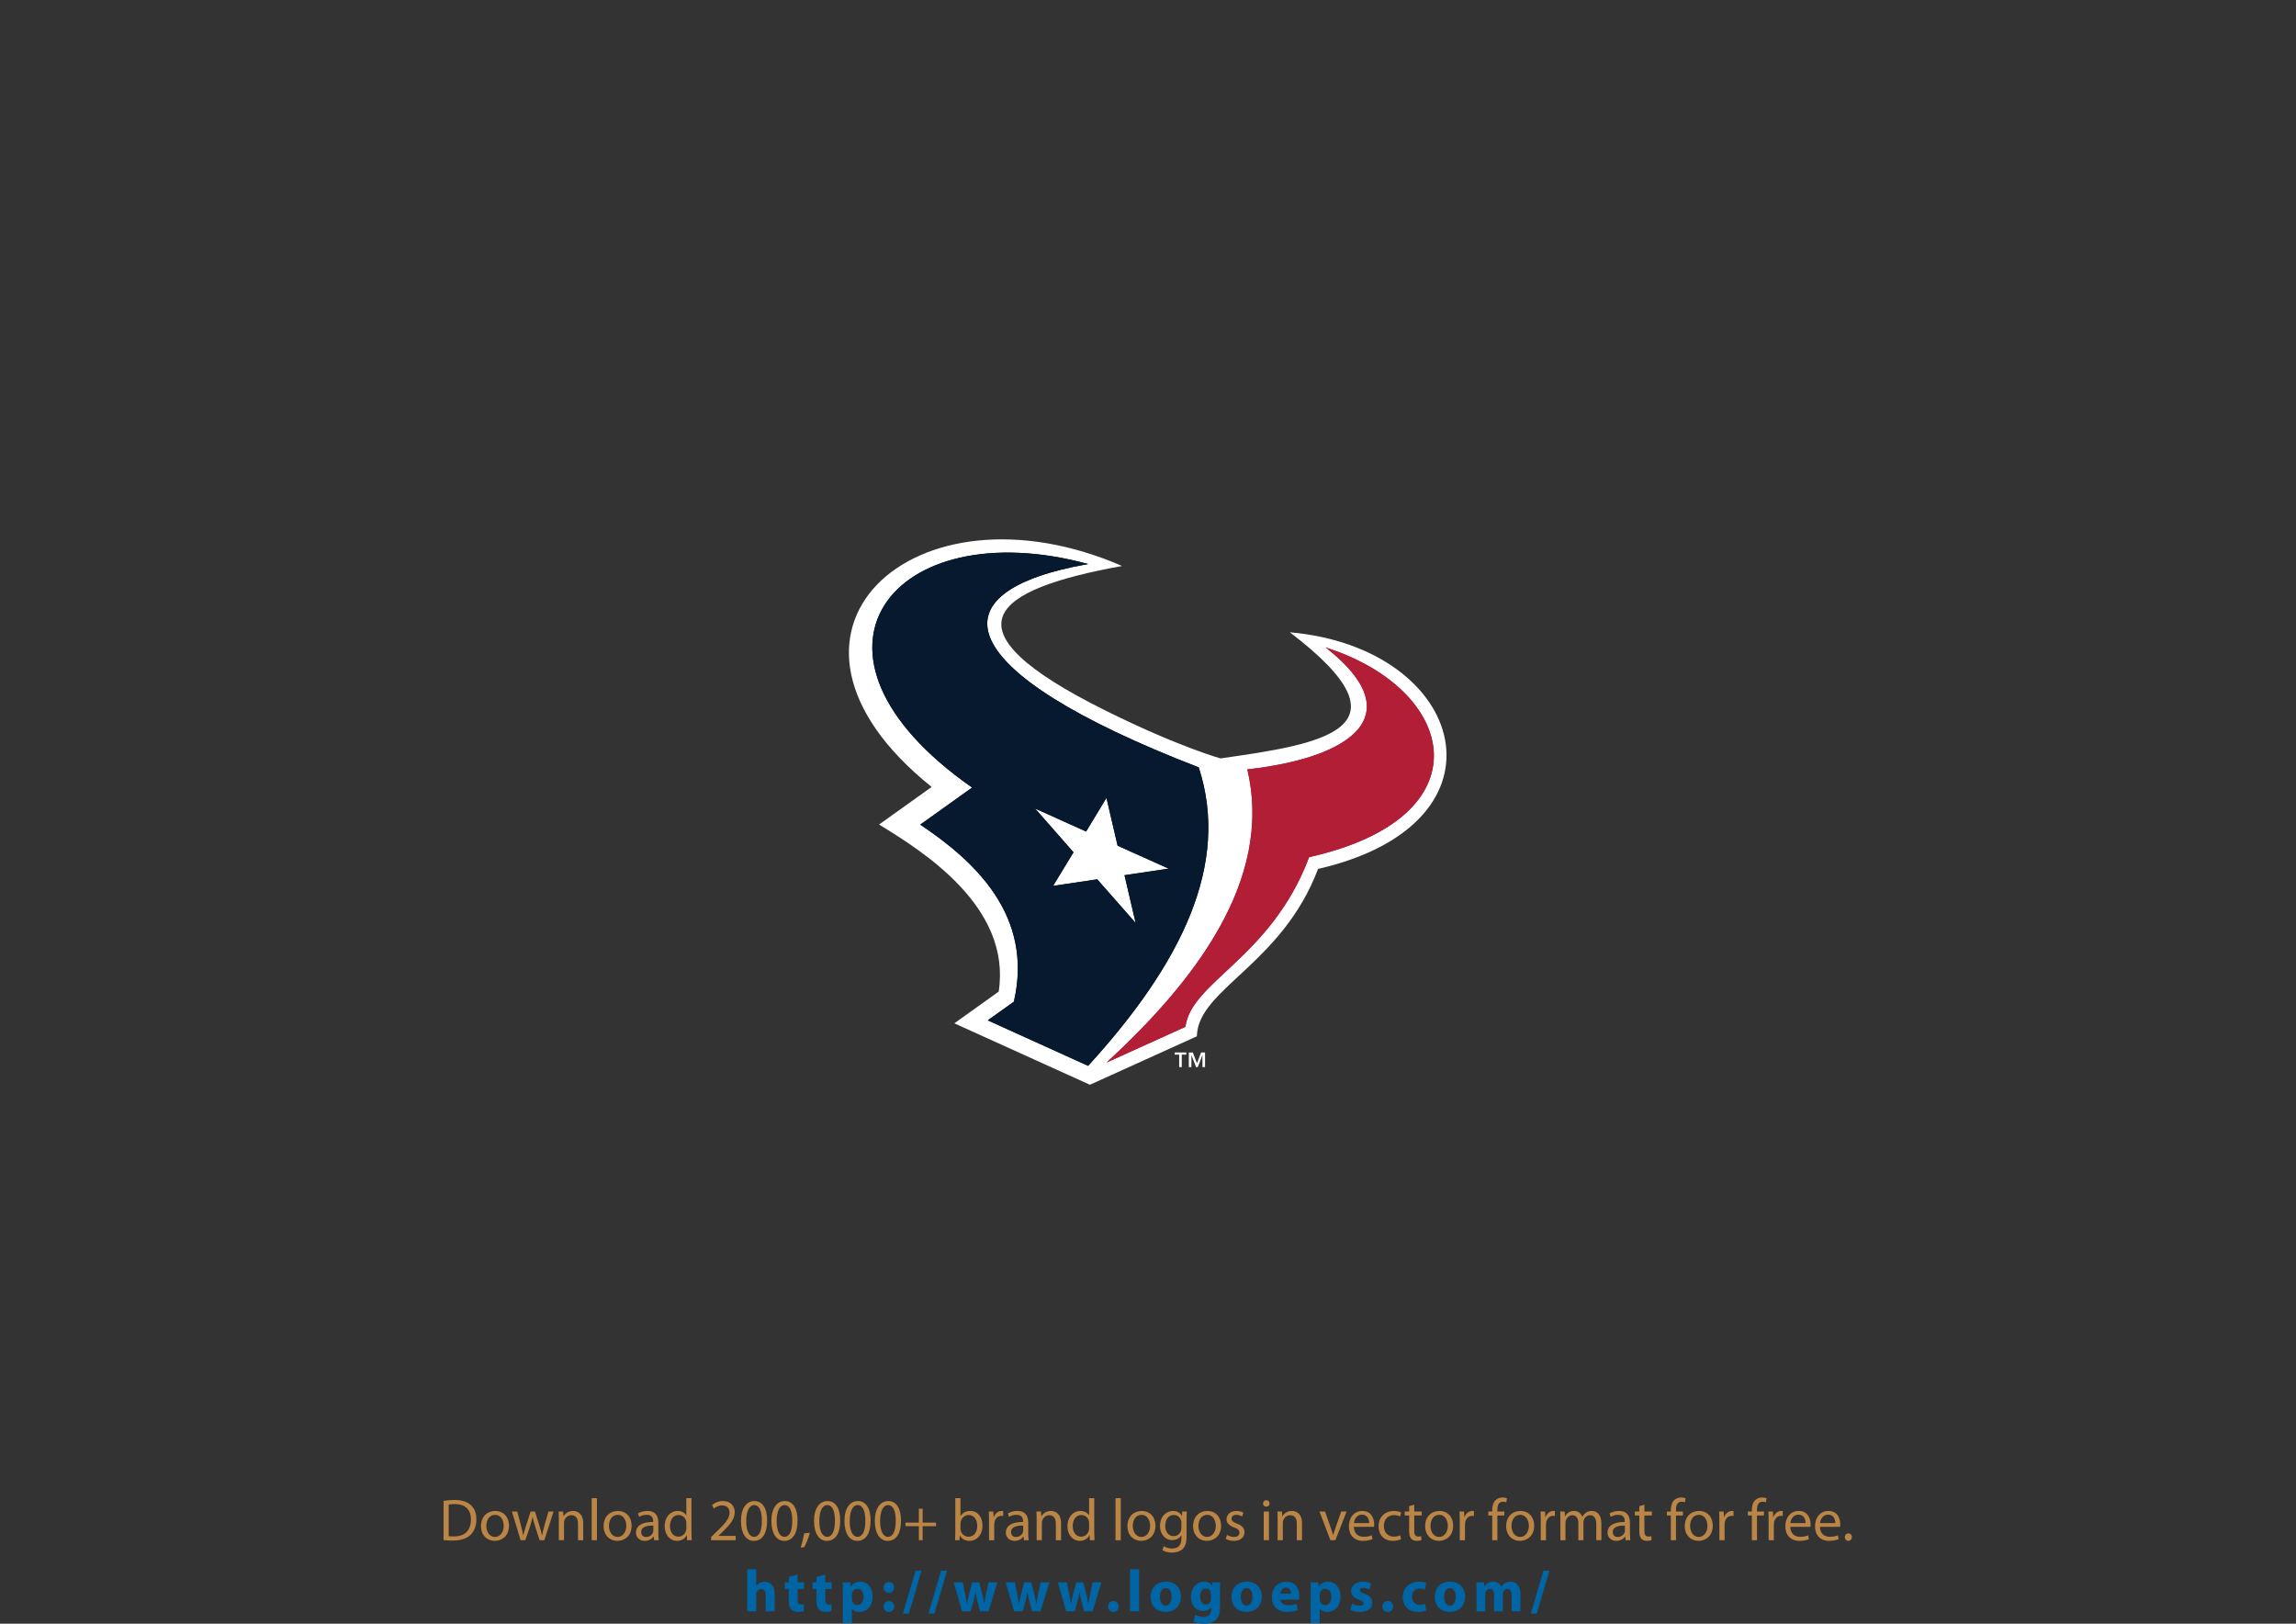<?xml version="1.0" encoding="UTF-8" standalone="no"?>
<!-- Created with Inkscape (http://www.inkscape.org/) -->

<svg
   version="1.1"
   id="svg2"
   width="1122.52"
   height="793.707"
   viewBox="0 0 1122.52 793.707"
   sodipodi:docname="houston-texans-logo-vector.ai"
   xmlns:inkscape="http://www.inkscape.org/namespaces/inkscape"
   xmlns:sodipodi="http://sodipodi.sourceforge.net/DTD/sodipodi-0.dtd"
   xmlns="http://www.w3.org/2000/svg"
   xmlns:svg="http://www.w3.org/2000/svg">
  <rect x="0" y="0" width="1122.52" height="793.707" fill="#333333" stroke="none"/>
  <defs
     id="defs6">
    <clipPath
       clipPathUnits="userSpaceOnUse"
       id="clipPath16">
      <path
         d="M 0,595.28 H 841.89 V 0 H 0 Z"
         id="path14" />
    </clipPath>
  </defs>
  <sodipodi:namedview
     id="namedview4"
     pagecolor="#ffffff"
     bordercolor="#000000"
     borderopacity="0.25"
     inkscape:showpageshadow="2"
     inkscape:pageopacity="0.0"
     inkscape:pagecheckerboard="0"
     inkscape:deskcolor="#d1d1d1" />
  <g
     id="g8"
     inkscape:groupmode="layer"
     inkscape:label="houston-texans-logo-vector"
     transform="matrix(1.333,0,0,-1.333,0,793.707)">
    <g
       id="g10">
      <g
         id="g12"
         clip-path="url(#clipPath16)">
        <g
           id="g18"
           transform="translate(473.065,363.564)">
          <path
             d="m 0,0 c 46.904,-35.692 11.21,-41.039 -25.413,-46.248 0,0 -15.462,4.263 -42.241,17.569 -60.736,30.173 -41.616,44.389 6.121,52.987 -76.41,33.286 -140.09,-24.668 -69.832,-81.023 l -19.283,-13.782 c 15.845,-9.707 48.642,-30.076 43.877,-61.259 l -16.279,-11.637 49.73,-22.531 39.237,17.775 c 0.292,17.277 31.156,26.244 44.44,61.375 C 83.46,-70.004 64.837,-5.688 0,0"
             style="fill:#ffffff;fill-opacity:1;fill-rule:nonzero;stroke:none"
             id="path20" />
        </g>
        <g
           id="g22"
           transform="translate(486.241,357.98)">
          <path
             d="m 0,0 c 31.493,-24.662 9.632,-40.409 -28.771,-44.692 9.714,-40.948 -20.07,-78.455 -51.607,-107.506 l 28.915,13.107 c 2.144,16.641 31.478,25.297 45.371,62.229 C 59.206,-62.298 48.556,-15.436 0,0"
             style="fill:#b21e35;fill-opacity:1;fill-rule:nonzero;stroke:none"
             id="path24" />
        </g>
        <g
           id="g26"
           transform="translate(416.526,256.95)">
          <path
             d="m 0,0 -14.099,16.026 -16.192,-2.415 7.488,12.333 -14.094,16.047 18.72,-8.433 7.463,12.327 L -6.625,28.363 12.1,19.947 -4.096,17.529 Z M 23.123,57.075 C -68.645,92.524 -74.728,121.6 -17.44,131.65 -89.082,151.113 -130.86,99.193 -59.98,49.676 L -79.006,36.084 c 20.2,-13.5 41.604,-33.48 34.339,-64.928 l -9.583,-6.844 36.81,-16.681 c 34.257,37.514 52.175,73.967 40.563,109.444"
             style="fill:#06192e;fill-opacity:1;fill-rule:nonzero;stroke:none"
             id="path28" />
        </g>
        <g
           id="g30"
           transform="translate(416.526,256.95)">
          <path
             d="m 0,0 -14.099,16.026 -16.192,-2.415 7.488,12.333 -14.094,16.047 18.72,-8.433 7.463,12.327 L -6.625,28.363 12.1,19.947 -4.096,17.529 Z M 23.123,57.075 C -68.645,92.524 -74.728,121.6 -17.44,131.65 -89.082,151.113 -130.86,99.193 -59.98,49.676 L -79.006,36.084 c 20.2,-13.5 41.604,-33.48 34.339,-64.928 l -9.583,-6.844 36.81,-16.681 c 34.257,37.514 52.175,73.967 40.563,109.444"
             style="fill:#06192e;fill-opacity:1;fill-rule:nonzero;stroke:none"
             id="path32" />
        </g>
        <g
           id="g34"
           transform="translate(486.241,357.98)">
          <path
             d="m 0,0 c 31.493,-24.662 9.632,-40.409 -28.771,-44.692 9.714,-40.948 -20.07,-78.455 -51.607,-107.506 l 28.915,13.107 c 2.144,16.641 31.478,25.297 45.371,62.229 C 59.206,-62.298 48.556,-15.436 0,0"
             style="fill:#b21e35;fill-opacity:1;fill-rule:nonzero;stroke:none"
             id="path36" />
        </g>
        <g
           id="g38"
           transform="translate(435.086,208.689)">
          <path
             d="M 0,0 H -1.649 V -4.587 H -2.601 V 0 H -4.247 V 0.782 H 0.001 L 0.001,0 Z M 3.923,-3.166 5.435,0.782 H 6.882 V -4.587 H 5.931 V -0.22 H 5.906 L 4.233,-4.587 H 3.586 L 1.913,-0.22 H 1.883 V -4.587 H 0.935 v 5.369 h 1.457 z"
             style="fill:#ffffff;fill-opacity:1;fill-rule:nonzero;stroke:none"
             id="path40" />
        </g>
        <g
           id="g42"
           transform="translate(164.57,32.1)">
          <path
             d="m 0,0 c 0.479,-0.065 1.174,-0.087 1.912,-0.087 4.064,0 6.236,2.26 6.236,6.215 C 8.17,9.582 6.215,11.776 2.217,11.776 1.239,11.776 0.5,11.69 0,11.581 Z m -1.89,12.95 c 1.152,0.196 2.521,0.326 4.02,0.326 2.716,0 4.649,-0.652 5.932,-1.825 C 9.387,10.256 10.147,8.562 10.147,6.192 10.147,3.803 9.387,1.847 8.04,0.5 6.649,-0.869 4.39,-1.608 1.543,-1.608 c -1.369,0 -2.477,0.065 -3.433,0.173 z"
             style="fill:#bb8545;fill-opacity:1;fill-rule:nonzero;stroke:none"
             id="path44" />
        </g>
        <g
           id="g46"
           transform="translate(178.372,35.858)">
          <path
             d="m 0,0 c 0,-2.303 1.304,-4.041 3.172,-4.041 1.825,0 3.194,1.717 3.194,4.085 0,1.781 -0.89,4.019 -3.15,4.019 C 0.978,4.063 0,1.978 0,0 m 8.321,0.109 c 0,-3.889 -2.716,-5.585 -5.236,-5.585 -2.824,0 -5.041,2.086 -5.041,5.412 0,3.498 2.325,5.562 5.215,5.562 3.02,0 5.062,-2.195 5.062,-5.389"
             style="fill:#bb8545;fill-opacity:1;fill-rule:nonzero;stroke:none"
             id="path48" />
        </g>
        <g
           id="g50"
           transform="translate(189.718,41.139)">
          <path
             d="m 0,0 1.412,-5.345 c 0.282,-1.174 0.565,-2.259 0.761,-3.346 h 0.064 c 0.24,1.064 0.587,2.194 0.935,3.324 L 4.889,0 h 1.607 l 1.63,-5.259 c 0.392,-1.26 0.695,-2.368 0.935,-3.432 H 9.126 C 9.3,-7.627 9.582,-6.519 9.93,-5.28 L 11.429,0 h 1.89 L 9.93,-10.517 H 8.191 l -1.608,5.02 C 6.214,-4.324 5.91,-3.281 5.649,-2.042 H 5.605 C 5.345,-3.303 5.019,-4.39 4.649,-5.519 L 2.955,-10.517 H 1.217 L -1.956,0 Z"
             style="fill:#bb8545;fill-opacity:1;fill-rule:nonzero;stroke:none"
             id="path52" />
        </g>
        <g
           id="g54"
           transform="translate(204.953,38.292)">
          <path
             d="M 0,0 C 0,1.108 -0.021,1.978 -0.087,2.847 H 1.607 L 1.717,1.108 H 1.76 c 0.521,0.978 1.738,1.956 3.476,1.956 1.456,0 3.716,-0.869 3.716,-4.476 V -7.67 H 7.04 v 6.063 C 7.04,0.087 6.41,1.5 4.606,1.5 3.368,1.5 2.39,0.608 2.042,-0.456 1.955,-0.695 1.912,-1.021 1.912,-1.347 V -7.67 H 0 Z"
             style="fill:#bb8545;fill-opacity:1;fill-rule:nonzero;stroke:none"
             id="path56" />
        </g>
        <path
           d="m 217.016,46.05 h 1.912 V 30.622 h -1.912 z"
           style="fill:#bb8545;fill-opacity:1;fill-rule:nonzero;stroke:none"
           id="path58" />
        <g
           id="g60"
           transform="translate(223.34,35.858)">
          <path
             d="m 0,0 c 0,-2.303 1.304,-4.041 3.172,-4.041 1.825,0 3.194,1.717 3.194,4.085 0,1.781 -0.89,4.019 -3.15,4.019 C 0.978,4.063 0,1.978 0,0 m 8.321,0.109 c 0,-3.889 -2.716,-5.585 -5.236,-5.585 -2.824,0 -5.041,2.086 -5.041,5.412 0,3.498 2.325,5.562 5.215,5.562 3.02,0 5.062,-2.195 5.062,-5.389"
             style="fill:#bb8545;fill-opacity:1;fill-rule:nonzero;stroke:none"
             id="path62" />
        </g>
        <g
           id="g64"
           transform="translate(239.617,35.989)">
          <path
             d="m 0,0 c -2.086,0.043 -4.454,-0.326 -4.454,-2.369 0,-1.26 0.825,-1.824 1.781,-1.824 1.391,0 2.282,0.869 2.586,1.759 C -0.021,-2.217 0,-1.999 0,-1.825 Z m 1.847,-2.847 c 0,-0.913 0.044,-1.803 0.152,-2.52 H 0.282 L 0.131,-4.042 H 0.065 c -0.586,-0.825 -1.716,-1.564 -3.215,-1.564 -2.13,0 -3.216,1.499 -3.216,3.02 0,2.542 2.26,3.933 6.323,3.911 v 0.218 c 0,0.847 -0.239,2.434 -2.391,2.411 -0.999,0 -2.02,-0.282 -2.759,-0.782 l -0.435,1.282 c 0.869,0.543 2.151,0.913 3.477,0.913 3.215,0 3.998,-2.195 3.998,-4.281 z"
             style="fill:#bb8545;fill-opacity:1;fill-rule:nonzero;stroke:none"
             id="path66" />
        </g>
        <g
           id="g68"
           transform="translate(251.723,36.858)">
          <path
             d="m 0,0 c 0,0.238 -0.021,0.564 -0.087,0.804 -0.282,1.195 -1.325,2.194 -2.759,2.194 -1.977,0 -3.151,-1.738 -3.151,-4.041 0,-2.13 1.065,-3.89 3.107,-3.89 1.283,0 2.455,0.87 2.803,2.282 C -0.021,-2.391 0,-2.13 0,-1.825 Z M 1.891,9.191 V -3.521 c 0,-0.934 0.044,-1.999 0.087,-2.715 H 0.283 L 0.196,-4.411 H 0.131 c -0.566,-1.173 -1.825,-2.065 -3.542,-2.065 -2.542,0 -4.52,2.152 -4.52,5.346 -0.021,3.498 2.173,5.628 4.715,5.628 1.63,0 2.695,-0.761 3.173,-1.587 H 0 v 6.28 z"
             style="fill:#bb8545;fill-opacity:1;fill-rule:nonzero;stroke:none"
             id="path70" />
        </g>
        <g
           id="g72"
           transform="translate(260.81,30.622)">
          <path
             d="m 0,0 v 1.174 l 1.499,1.455 c 3.607,3.434 5.259,5.259 5.259,7.388 0,1.434 -0.674,2.759 -2.781,2.759 -1.283,0 -2.347,-0.651 -2.999,-1.195 l -0.609,1.348 c 0.956,0.803 2.368,1.433 3.977,1.433 3.042,0 4.324,-2.086 4.324,-4.106 C 8.67,7.648 6.779,5.541 3.803,2.673 L 2.694,1.63 V 1.586 H 9.018 V 0 Z"
             style="fill:#bb8545;fill-opacity:1;fill-rule:nonzero;stroke:none"
             id="path74" />
        </g>
        <g
           id="g76"
           transform="translate(273.697,37.618)">
          <path
             d="m 0,0 c 0,-3.672 1.13,-5.758 2.868,-5.758 1.934,0 2.868,2.281 2.868,5.889 0,3.476 -0.869,5.758 -2.868,5.758 C 1.217,5.889 0,3.847 0,0 m 7.67,0.218 c 0,-4.802 -1.804,-7.453 -4.91,-7.453 -2.76,0 -4.651,2.586 -4.694,7.257 0,4.759 2.064,7.344 4.932,7.344 2.955,0 4.672,-2.65 4.672,-7.148"
             style="fill:#bb8545;fill-opacity:1;fill-rule:nonzero;stroke:none"
             id="path78" />
        </g>
        <g
           id="g80"
           transform="translate(284.847,37.618)">
          <path
             d="m 0,0 c 0,-3.672 1.13,-5.758 2.868,-5.758 1.934,0 2.868,2.281 2.868,5.889 0,3.476 -0.869,5.758 -2.868,5.758 C 1.217,5.889 0,3.847 0,0 m 7.67,0.218 c 0,-4.802 -1.804,-7.453 -4.91,-7.453 -2.76,0 -4.651,2.586 -4.694,7.257 0,4.759 2.064,7.344 4.932,7.344 2.955,0 4.672,-2.65 4.672,-7.148"
             style="fill:#bb8545;fill-opacity:1;fill-rule:nonzero;stroke:none"
             id="path82" />
        </g>
        <g
           id="g84"
           transform="translate(293.628,27.928)">
          <path
             d="M 0,0 C 0.478,1.304 1.064,3.629 1.304,5.215 L 3.433,5.433 C 2.911,3.585 1.955,1.173 1.347,0.152 Z"
             style="fill:#bb8545;fill-opacity:1;fill-rule:nonzero;stroke:none"
             id="path86" />
        </g>
        <g
           id="g88"
           transform="translate(300.494,37.618)">
          <path
             d="m 0,0 c 0,-3.672 1.13,-5.758 2.868,-5.758 1.935,0 2.868,2.281 2.868,5.889 0,3.476 -0.869,5.758 -2.868,5.758 C 1.217,5.889 0,3.847 0,0 m 7.671,0.218 c 0,-4.802 -1.804,-7.453 -4.911,-7.453 -2.76,0 -4.65,2.586 -4.694,7.257 0,4.759 2.065,7.344 4.933,7.344 2.955,0 4.672,-2.65 4.672,-7.148"
             style="fill:#bb8545;fill-opacity:1;fill-rule:nonzero;stroke:none"
             id="path90" />
        </g>
        <g
           id="g92"
           transform="translate(311.644,37.618)">
          <path
             d="m 0,0 c 0,-3.672 1.13,-5.758 2.868,-5.758 1.935,0 2.868,2.281 2.868,5.889 0,3.476 -0.869,5.758 -2.868,5.758 C 1.217,5.889 0,3.847 0,0 m 7.671,0.218 c 0,-4.802 -1.804,-7.453 -4.911,-7.453 -2.76,0 -4.65,2.586 -4.694,7.257 0,4.759 2.065,7.344 4.933,7.344 2.955,0 4.672,-2.65 4.672,-7.148"
             style="fill:#bb8545;fill-opacity:1;fill-rule:nonzero;stroke:none"
             id="path94" />
        </g>
        <g
           id="g96"
           transform="translate(322.793,37.618)">
          <path
             d="m 0,0 c 0,-3.672 1.13,-5.758 2.868,-5.758 1.935,0 2.868,2.281 2.868,5.889 0,3.476 -0.869,5.758 -2.868,5.758 C 1.217,5.889 0,3.847 0,0 m 7.67,0.218 c 0,-4.802 -1.803,-7.453 -4.91,-7.453 -2.76,0 -4.65,2.586 -4.694,7.257 0,4.759 2.065,7.344 4.933,7.344 2.955,0 4.671,-2.65 4.671,-7.148"
             style="fill:#bb8545;fill-opacity:1;fill-rule:nonzero;stroke:none"
             id="path98" />
        </g>
        <g
           id="g100"
           transform="translate(338.397,42.182)">
          <path
             d="M 0,0 V -5.106 H 4.911 V -6.41 H 0 v -5.15 h -1.391 v 5.15 h -4.91 v 1.304 h 4.91 V 0 Z"
             style="fill:#bb8545;fill-opacity:1;fill-rule:nonzero;stroke:none"
             id="path102" />
        </g>
        <g
           id="g104"
           transform="translate(352.264,34.837)">
          <path
             d="m 0,0 c 0,-0.238 0.022,-0.478 0.088,-0.695 0.348,-1.326 1.476,-2.238 2.867,-2.238 2.022,0 3.194,1.63 3.194,4.041 0,2.109 -1.086,3.912 -3.15,3.912 C 1.717,5.02 0.5,4.107 0.109,2.673 0.044,2.434 0,2.174 0,1.869 Z M -1.89,11.213 H 0 V 4.607 H 0.044 C 0.718,5.78 1.935,6.52 3.629,6.52 c 2.629,0 4.455,-2.174 4.455,-5.346 0,-3.759 -2.391,-5.628 -4.737,-5.628 -1.521,0 -2.738,0.587 -3.542,1.956 h -0.043 l -0.11,-1.717 h -1.629 c 0.043,0.717 0.087,1.781 0.087,2.716 z"
             style="fill:#bb8545;fill-opacity:1;fill-rule:nonzero;stroke:none"
             id="path106" />
        </g>
        <g
           id="g108"
           transform="translate(362.74,37.857)">
          <path
             d="M 0,0 C 0,1.239 -0.021,2.304 -0.087,3.281 H 1.586 L 1.673,1.195 H 1.738 C 2.216,2.607 3.39,3.499 4.672,3.499 4.867,3.499 5.02,3.477 5.193,3.455 V 1.651 C 4.997,1.695 4.802,1.695 4.541,1.695 3.193,1.695 2.238,0.695 1.977,-0.738 1.934,-0.999 1.912,-1.325 1.912,-1.63 V -7.235 H 0 Z"
             style="fill:#bb8545;fill-opacity:1;fill-rule:nonzero;stroke:none"
             id="path110" />
        </g>
        <g
           id="g112"
           transform="translate(375.279,35.989)">
          <path
             d="m 0,0 c -2.086,0.043 -4.454,-0.326 -4.454,-2.369 0,-1.26 0.825,-1.824 1.781,-1.824 1.391,0 2.282,0.869 2.586,1.759 C -0.021,-2.217 0,-1.999 0,-1.825 Z m 1.847,-2.847 c 0,-0.913 0.044,-1.803 0.152,-2.52 H 0.282 L 0.131,-4.042 H 0.065 c -0.586,-0.825 -1.716,-1.564 -3.215,-1.564 -2.13,0 -3.216,1.499 -3.216,3.02 0,2.542 2.26,3.933 6.323,3.911 v 0.218 c 0,0.847 -0.239,2.434 -2.391,2.411 -1,0 -2.02,-0.282 -2.759,-0.782 l -0.435,1.282 c 0.869,0.543 2.151,0.913 3.477,0.913 3.215,0 3.998,-2.195 3.998,-4.281 z"
             style="fill:#bb8545;fill-opacity:1;fill-rule:nonzero;stroke:none"
             id="path114" />
        </g>
        <g
           id="g116"
           transform="translate(380.215,38.292)">
          <path
             d="M 0,0 C 0,1.108 -0.021,1.978 -0.087,2.847 H 1.607 L 1.717,1.108 H 1.76 c 0.521,0.978 1.738,1.956 3.476,1.956 1.456,0 3.716,-0.869 3.716,-4.476 V -7.67 H 7.04 v 6.063 C 7.04,0.087 6.41,1.5 4.606,1.5 3.367,1.5 2.39,0.608 2.042,-0.456 1.955,-0.695 1.912,-1.021 1.912,-1.347 V -7.67 H 0 Z"
             style="fill:#bb8545;fill-opacity:1;fill-rule:nonzero;stroke:none"
             id="path118" />
        </g>
        <g
           id="g120"
           transform="translate(399.447,36.858)">
          <path
             d="m 0,0 c 0,0.238 -0.021,0.564 -0.087,0.804 -0.282,1.195 -1.325,2.194 -2.759,2.194 -1.977,0 -3.151,-1.738 -3.151,-4.041 0,-2.13 1.065,-3.89 3.107,-3.89 1.283,0 2.455,0.87 2.803,2.282 C -0.021,-2.391 0,-2.13 0,-1.825 Z M 1.891,9.191 V -3.521 c 0,-0.934 0.043,-1.999 0.087,-2.715 H 0.283 L 0.195,-4.411 H 0.131 c -0.566,-1.173 -1.825,-2.065 -3.542,-2.065 -2.542,0 -4.52,2.152 -4.52,5.346 -0.021,3.498 2.173,5.628 4.715,5.628 1.63,0 2.695,-0.761 3.173,-1.587 H 0 v 6.28 z"
             style="fill:#bb8545;fill-opacity:1;fill-rule:nonzero;stroke:none"
             id="path122" />
        </g>
        <path
           d="m 409.143,46.05 h 1.912 V 30.622 h -1.912 z"
           style="fill:#bb8545;fill-opacity:1;fill-rule:nonzero;stroke:none"
           id="path124" />
        <g
           id="g126"
           transform="translate(415.467,35.858)">
          <path
             d="m 0,0 c 0,-2.303 1.304,-4.041 3.173,-4.041 1.824,0 3.193,1.717 3.193,4.085 0,1.781 -0.89,4.019 -3.15,4.019 C 0.978,4.063 0,1.978 0,0 m 8.322,0.109 c 0,-3.889 -2.716,-5.585 -5.237,-5.585 -2.824,0 -5.041,2.086 -5.041,5.412 0,3.498 2.325,5.562 5.215,5.562 3.02,0 5.063,-2.195 5.063,-5.389"
             style="fill:#bb8545;fill-opacity:1;fill-rule:nonzero;stroke:none"
             id="path128" />
        </g>
        <g
           id="g130"
           transform="translate(433.287,36.988)">
          <path
             d="m 0,0 c 0,0.326 -0.021,0.608 -0.109,0.848 -0.348,1.13 -1.26,2.042 -2.672,2.042 -1.825,0 -3.129,-1.542 -3.129,-3.976 0,-2.064 1.064,-3.781 3.107,-3.781 1.195,0 2.26,0.739 2.651,1.956 C -0.044,-2.585 0,-2.216 0,-1.89 Z m 1.912,-4.823 c 0,-2.434 -0.5,-3.89 -1.5,-4.824 -1.043,-0.934 -2.519,-1.26 -3.846,-1.26 -1.259,0 -2.65,0.303 -3.498,0.869 l 0.479,1.477 c 0.695,-0.456 1.781,-0.847 3.085,-0.847 1.956,0 3.389,1.021 3.389,3.694 v 1.151 h -0.042 c -0.566,-0.977 -1.717,-1.76 -3.347,-1.76 -2.608,0 -4.476,2.217 -4.476,5.129 0,3.562 2.324,5.562 4.758,5.562 1.825,0 2.803,-0.934 3.281,-1.804 H 0.238 L 0.304,4.15 H 1.999 C 1.934,3.411 1.912,2.542 1.912,1.282 Z"
             style="fill:#bb8545;fill-opacity:1;fill-rule:nonzero;stroke:none"
             id="path132" />
        </g>
        <g
           id="g134"
           transform="translate(439.548,35.858)">
          <path
             d="m 0,0 c 0,-2.303 1.304,-4.041 3.173,-4.041 1.824,0 3.193,1.717 3.193,4.085 0,1.781 -0.89,4.019 -3.15,4.019 C 0.978,4.063 0,1.978 0,0 m 8.322,0.109 c 0,-3.889 -2.716,-5.585 -5.237,-5.585 -2.824,0 -5.041,2.086 -5.041,5.412 0,3.498 2.325,5.562 5.215,5.562 3.02,0 5.063,-2.195 5.063,-5.389"
             style="fill:#bb8545;fill-opacity:1;fill-rule:nonzero;stroke:none"
             id="path136" />
        </g>
        <g
           id="g138"
           transform="translate(450.023,32.556)">
          <path
             d="m 0,0 c 0.587,-0.348 1.586,-0.738 2.543,-0.738 1.368,0 2.02,0.674 2.02,1.564 0,0.912 -0.543,1.391 -1.934,1.912 -1.912,0.696 -2.803,1.717 -2.803,2.977 0,1.695 1.391,3.086 3.629,3.086 1.065,0 1.999,-0.283 2.565,-0.653 L 5.563,6.758 C 5.15,7.019 4.39,7.388 3.412,7.388 2.281,7.388 1.674,6.736 1.674,5.954 1.674,5.085 2.281,4.693 3.65,4.15 5.454,3.477 6.41,2.564 6.41,1 c 0,-1.869 -1.456,-3.173 -3.911,-3.173 -1.151,0 -2.216,0.305 -2.955,0.739 z"
             style="fill:#bb8545;fill-opacity:1;fill-rule:nonzero;stroke:none"
             id="path140" />
        </g>
        <path
           d="m 463.499,41.139 h 1.912 V 30.622 h -1.912 z m 2.13,2.955 c 0,-0.652 -0.457,-1.173 -1.217,-1.173 -0.695,0 -1.152,0.521 -1.152,1.173 0,0.651 0.478,1.195 1.195,1.195 0.695,0 1.174,-0.521 1.174,-1.195"
           style="fill:#bb8545;fill-opacity:1;fill-rule:nonzero;stroke:none"
           id="path142" />
        <g
           id="g144"
           transform="translate(468.584,38.292)">
          <path
             d="M 0,0 C 0,1.108 -0.021,1.978 -0.087,2.847 H 1.608 L 1.717,1.108 H 1.76 c 0.521,0.978 1.738,1.956 3.476,1.956 1.456,0 3.716,-0.869 3.716,-4.476 V -7.67 H 7.04 v 6.063 C 7.04,0.087 6.41,1.5 4.606,1.5 3.368,1.5 2.391,0.608 2.043,-0.456 1.956,-0.695 1.912,-1.021 1.912,-1.347 V -7.67 H 0 Z"
             style="fill:#bb8545;fill-opacity:1;fill-rule:nonzero;stroke:none"
             id="path146" />
        </g>
        <g
           id="g148"
           transform="translate(485.993,41.139)">
          <path
             d="m 0,0 2.063,-5.889 c 0.348,-0.977 0.631,-1.846 0.848,-2.715 h 0.066 c 0.239,0.869 0.543,1.738 0.89,2.715 L 5.91,0 H 7.909 L 3.78,-10.517 H 1.955 L -2.043,0 Z"
             style="fill:#bb8545;fill-opacity:1;fill-rule:nonzero;stroke:none"
             id="path150" />
        </g>
        <g
           id="g152"
           transform="translate(502.162,36.901)">
          <path
             d="M 0,0 C 0.021,1.195 -0.5,3.086 -2.65,3.086 -4.606,3.086 -5.432,1.326 -5.584,0 Z m -5.605,-1.369 c 0.042,-2.585 1.672,-3.651 3.606,-3.651 1.369,0 2.216,0.24 2.911,0.544 L 1.26,-5.845 c -0.673,-0.303 -1.847,-0.674 -3.52,-0.674 -3.237,0 -5.172,2.152 -5.172,5.324 0,3.173 1.869,5.65 4.933,5.65 3.455,0 4.346,-2.999 4.346,-4.933 0,-0.391 -0.022,-0.673 -0.066,-0.891 z"
             style="fill:#bb8545;fill-opacity:1;fill-rule:nonzero;stroke:none"
             id="path154" />
        </g>
        <g
           id="g156"
           transform="translate(513.877,30.991)">
          <path
             d="m 0,0 c -0.5,-0.238 -1.608,-0.608 -3.021,-0.608 -3.172,0 -5.237,2.151 -5.237,5.367 0,3.237 2.217,5.606 5.651,5.606 1.128,0 2.128,-0.283 2.65,-0.565 L -0.392,8.344 c -0.456,0.239 -1.172,0.5 -2.215,0.5 -2.413,0 -3.716,-1.804 -3.716,-3.977 0,-2.433 1.564,-3.932 3.65,-3.932 1.086,0 1.804,0.26 2.347,0.5 z"
             style="fill:#bb8545;fill-opacity:1;fill-rule:nonzero;stroke:none"
             id="path158" />
        </g>
        <g
           id="g160"
           transform="translate(518.702,43.659)">
          <path
             d="M 0,0 V -2.521 H 2.737 V -3.977 H 0 v -5.67 c 0,-1.304 0.369,-2.042 1.434,-2.042 0.521,0 0.826,0.043 1.108,0.129 l 0.087,-1.456 c -0.369,-0.13 -0.956,-0.26 -1.694,-0.26 -0.892,0 -1.609,0.304 -2.065,0.803 -0.521,0.587 -0.739,1.522 -0.739,2.76 v 5.736 h -1.63 v 1.456 h 1.63 v 1.957 z"
             style="fill:#bb8545;fill-opacity:1;fill-rule:nonzero;stroke:none"
             id="path162" />
        </g>
        <g
           id="g164"
           transform="translate(524.658,35.858)">
          <path
             d="m 0,0 c 0,-2.303 1.304,-4.041 3.172,-4.041 1.826,0 3.194,1.717 3.194,4.085 0,1.781 -0.89,4.019 -3.15,4.019 C 0.978,4.063 0,1.978 0,0 m 8.322,0.109 c 0,-3.889 -2.717,-5.585 -5.236,-5.585 -2.825,0 -5.041,2.086 -5.041,5.412 0,3.498 2.324,5.562 5.215,5.562 3.019,0 5.062,-2.195 5.062,-5.389"
             style="fill:#bb8545;fill-opacity:1;fill-rule:nonzero;stroke:none"
             id="path166" />
        </g>
        <g
           id="g168"
           transform="translate(535.394,37.857)">
          <path
             d="M 0,0 C 0,1.239 -0.021,2.304 -0.087,3.281 H 1.586 L 1.674,1.195 H 1.738 C 2.217,2.607 3.39,3.499 4.672,3.499 4.867,3.499 5.02,3.477 5.193,3.455 V 1.651 C 4.998,1.695 4.803,1.695 4.541,1.695 3.194,1.695 2.238,0.695 1.978,-0.738 1.934,-0.999 1.912,-1.325 1.912,-1.63 V -7.235 H 0 Z"
             style="fill:#bb8545;fill-opacity:1;fill-rule:nonzero;stroke:none"
             id="path170" />
        </g>
        <g
           id="g172"
           transform="translate(547.305,30.622)">
          <path
             d="m 0,0 v 9.061 h -1.455 v 1.456 H 0 v 0.5 c 0,1.477 0.348,2.824 1.217,3.671 0.718,0.696 1.674,0.978 2.564,0.978 0.696,0 1.26,-0.152 1.63,-0.304 L 5.15,13.885 c -0.283,0.13 -0.652,0.238 -1.216,0.238 -1.63,0 -2.043,-1.412 -2.043,-3.041 V 10.517 H 4.434 V 9.061 H 1.891 V 0 Z"
             style="fill:#bb8545;fill-opacity:1;fill-rule:nonzero;stroke:none"
             id="path174" />
        </g>
        <g
           id="g176"
           transform="translate(554.368,35.858)">
          <path
             d="m 0,0 c 0,-2.303 1.304,-4.041 3.173,-4.041 1.824,0 3.193,1.717 3.193,4.085 0,1.781 -0.89,4.019 -3.15,4.019 C 0.978,4.063 0,1.978 0,0 m 8.322,0.109 c 0,-3.889 -2.716,-5.585 -5.237,-5.585 -2.824,0 -5.041,2.086 -5.041,5.412 0,3.498 2.325,5.562 5.215,5.562 3.02,0 5.063,-2.195 5.063,-5.389"
             style="fill:#bb8545;fill-opacity:1;fill-rule:nonzero;stroke:none"
             id="path178" />
        </g>
        <g
           id="g180"
           transform="translate(565.105,37.857)">
          <path
             d="M 0,0 C 0,1.239 -0.021,2.304 -0.087,3.281 H 1.587 L 1.673,1.195 H 1.738 C 2.217,2.607 3.39,3.499 4.672,3.499 4.867,3.499 5.02,3.477 5.193,3.455 V 1.651 C 4.998,1.695 4.802,1.695 4.542,1.695 3.194,1.695 2.238,0.695 1.978,-0.738 1.935,-0.999 1.912,-1.325 1.912,-1.63 V -7.235 H 0 Z"
             style="fill:#bb8545;fill-opacity:1;fill-rule:nonzero;stroke:none"
             id="path182" />
        </g>
        <g
           id="g184"
           transform="translate(572.299,38.292)">
          <path
             d="M 0,0 C 0,1.108 -0.043,1.978 -0.087,2.847 H 1.586 L 1.674,1.13 h 0.064 c 0.587,1 1.565,1.934 3.325,1.934 1.413,0 2.499,-0.869 2.955,-2.108 h 0.044 c 0.326,0.608 0.76,1.043 1.195,1.369 0.63,0.478 1.304,0.739 2.303,0.739 1.413,0 3.476,-0.913 3.476,-4.563 V -7.67 h -1.868 v 5.932 C 13.168,0.305 12.407,1.5 10.887,1.5 9.778,1.5 8.952,0.695 8.604,-0.217 8.518,-0.5 8.453,-0.825 8.453,-1.173 V -7.67 H 6.584 v 6.301 C 6.584,0.305 5.846,1.5 4.39,1.5 3.216,1.5 2.325,0.543 2.021,-0.412 1.912,-0.674 1.869,-1.021 1.869,-1.347 V -7.67 H 0 Z"
             style="fill:#bb8545;fill-opacity:1;fill-rule:nonzero;stroke:none"
             id="path186" />
        </g>
        <g
           id="g188"
           transform="translate(595.966,35.989)">
          <path
             d="m 0,0 c -2.086,0.043 -4.454,-0.326 -4.454,-2.369 0,-1.26 0.825,-1.824 1.781,-1.824 1.391,0 2.281,0.869 2.586,1.759 C -0.021,-2.217 0,-1.999 0,-1.825 Z m 1.847,-2.847 c 0,-0.913 0.044,-1.803 0.152,-2.52 H 0.282 L 0.13,-4.042 H 0.065 c -0.586,-0.825 -1.716,-1.564 -3.215,-1.564 -2.13,0 -3.216,1.499 -3.216,3.02 0,2.542 2.26,3.933 6.322,3.911 v 0.218 c 0,0.847 -0.238,2.434 -2.39,2.411 -0.999,0 -2.02,-0.282 -2.759,-0.782 l -0.435,1.282 c 0.869,0.543 2.151,0.913 3.477,0.913 3.215,0 3.998,-2.195 3.998,-4.281 z"
             style="fill:#bb8545;fill-opacity:1;fill-rule:nonzero;stroke:none"
             id="path190" />
        </g>
        <g
           id="g192"
           transform="translate(603.118,43.659)">
          <path
             d="M 0,0 V -2.521 H 2.737 V -3.977 H 0 v -5.67 c 0,-1.304 0.369,-2.042 1.434,-2.042 0.521,0 0.826,0.043 1.108,0.129 l 0.087,-1.456 c -0.369,-0.13 -0.956,-0.26 -1.694,-0.26 -0.892,0 -1.609,0.304 -2.065,0.803 -0.521,0.587 -0.739,1.522 -0.739,2.76 v 5.736 h -1.63 v 1.456 h 1.63 v 1.957 z"
             style="fill:#bb8545;fill-opacity:1;fill-rule:nonzero;stroke:none"
             id="path194" />
        </g>
        <g
           id="g196"
           transform="translate(612.811,30.622)">
          <path
             d="m 0,0 v 9.061 h -1.455 v 1.456 H 0 v 0.5 c 0,1.477 0.348,2.824 1.217,3.671 0.718,0.696 1.674,0.978 2.564,0.978 0.696,0 1.26,-0.152 1.63,-0.304 L 5.15,13.885 c -0.283,0.13 -0.652,0.238 -1.216,0.238 -1.63,0 -2.043,-1.412 -2.043,-3.041 V 10.517 H 4.434 V 9.061 H 1.891 V 0 Z"
             style="fill:#bb8545;fill-opacity:1;fill-rule:nonzero;stroke:none"
             id="path198" />
        </g>
        <g
           id="g200"
           transform="translate(619.875,35.858)">
          <path
             d="m 0,0 c 0,-2.303 1.304,-4.041 3.172,-4.041 1.826,0 3.194,1.717 3.194,4.085 0,1.781 -0.89,4.019 -3.15,4.019 C 0.978,4.063 0,1.978 0,0 m 8.322,0.109 c 0,-3.889 -2.717,-5.585 -5.236,-5.585 -2.825,0 -5.041,2.086 -5.041,5.412 0,3.498 2.324,5.562 5.215,5.562 3.019,0 5.062,-2.195 5.062,-5.389"
             style="fill:#bb8545;fill-opacity:1;fill-rule:nonzero;stroke:none"
             id="path202" />
        </g>
        <g
           id="g204"
           transform="translate(630.611,37.857)">
          <path
             d="M 0,0 C 0,1.239 -0.021,2.304 -0.087,3.281 H 1.586 L 1.674,1.195 H 1.738 C 2.217,2.607 3.39,3.499 4.672,3.499 4.867,3.499 5.02,3.477 5.193,3.455 V 1.651 C 4.998,1.695 4.803,1.695 4.541,1.695 3.194,1.695 2.238,0.695 1.978,-0.738 1.934,-0.999 1.912,-1.325 1.912,-1.63 V -7.235 H 0 Z"
             style="fill:#bb8545;fill-opacity:1;fill-rule:nonzero;stroke:none"
             id="path206" />
        </g>
        <g
           id="g208"
           transform="translate(642.521,30.622)">
          <path
             d="m 0,0 v 9.061 h -1.455 v 1.456 H 0 v 0.5 c 0,1.477 0.348,2.824 1.217,3.671 0.718,0.696 1.674,0.978 2.564,0.978 0.696,0 1.26,-0.152 1.63,-0.304 L 5.15,13.885 c -0.283,0.13 -0.652,0.238 -1.216,0.238 -1.63,0 -2.043,-1.412 -2.043,-3.041 V 10.517 H 4.434 V 9.061 H 1.891 V 0 Z"
             style="fill:#bb8545;fill-opacity:1;fill-rule:nonzero;stroke:none"
             id="path210" />
        </g>
        <g
           id="g212"
           transform="translate(648.672,37.857)">
          <path
             d="M 0,0 C 0,1.239 -0.021,2.304 -0.087,3.281 H 1.586 L 1.674,1.195 H 1.738 C 2.217,2.607 3.39,3.499 4.672,3.499 4.867,3.499 5.02,3.477 5.193,3.455 V 1.651 C 4.998,1.695 4.803,1.695 4.541,1.695 3.194,1.695 2.238,0.695 1.978,-0.738 1.934,-0.999 1.912,-1.325 1.912,-1.63 V -7.235 H 0 Z"
             style="fill:#bb8545;fill-opacity:1;fill-rule:nonzero;stroke:none"
             id="path214" />
        </g>
        <g
           id="g216"
           transform="translate(662.233,36.901)">
          <path
             d="M 0,0 C 0.021,1.195 -0.5,3.086 -2.651,3.086 -4.606,3.086 -5.433,1.326 -5.584,0 Z m -5.606,-1.369 c 0.043,-2.585 1.673,-3.651 3.607,-3.651 1.369,0 2.217,0.24 2.912,0.544 l 0.348,-1.369 c -0.674,-0.303 -1.848,-0.674 -3.521,-0.674 -3.237,0 -5.171,2.152 -5.171,5.324 0,3.173 1.868,5.65 4.932,5.65 3.455,0 4.346,-2.999 4.346,-4.933 0,-0.391 -0.022,-0.673 -0.065,-0.891 z"
             style="fill:#bb8545;fill-opacity:1;fill-rule:nonzero;stroke:none"
             id="path218" />
        </g>
        <g
           id="g220"
           transform="translate(673.122,36.901)">
          <path
             d="M 0,0 C 0.021,1.195 -0.5,3.086 -2.651,3.086 -4.606,3.086 -5.433,1.326 -5.584,0 Z m -5.606,-1.369 c 0.043,-2.585 1.673,-3.651 3.607,-3.651 1.369,0 2.217,0.24 2.912,0.544 l 0.348,-1.369 c -0.674,-0.303 -1.848,-0.674 -3.521,-0.674 -3.237,0 -5.171,2.152 -5.171,5.324 0,3.173 1.868,5.65 4.932,5.65 3.455,0 4.346,-2.999 4.346,-4.933 0,-0.391 -0.022,-0.673 -0.065,-0.891 z"
             style="fill:#bb8545;fill-opacity:1;fill-rule:nonzero;stroke:none"
             id="path222" />
        </g>
        <g
           id="g224"
           transform="translate(676.623,31.752)">
          <path
             d="M 0,0 C 0,0.782 0.543,1.369 1.304,1.369 2.064,1.369 2.586,0.804 2.586,0 2.586,-0.782 2.064,-1.369 1.26,-1.369 0.521,-1.369 0,-0.782 0,0"
             style="fill:#bb8545;fill-opacity:1;fill-rule:nonzero;stroke:none"
             id="path226" />
        </g>
        <g
           id="g228"
           transform="translate(274.055,19.968)">
          <path
             d="m 0,0 h 3.303 v -6.084 h 0.044 c 0.347,0.479 0.782,0.848 1.303,1.108 0.5,0.261 1.109,0.413 1.717,0.413 2.108,0 3.715,-1.456 3.715,-4.671 v -6.193 H 6.779 v 5.845 c 0,1.391 -0.477,2.347 -1.716,2.347 C 4.194,-7.235 3.65,-7.8 3.412,-8.408 3.325,-8.604 3.303,-8.887 3.303,-9.125 v -6.302 H 0 Z"
             style="fill:#0065a5;fill-opacity:1;fill-rule:nonzero;stroke:none"
             id="path230" />
        </g>
        <g
           id="g232"
           transform="translate(292.528,18.034)">
          <path
             d="M 0,0 V -2.868 H 2.368 V -5.302 H 0 v -3.845 c 0,-1.283 0.326,-1.869 1.304,-1.869 0.456,0 0.674,0.022 0.977,0.086 l 0.022,-2.498 c -0.412,-0.152 -1.217,-0.283 -2.129,-0.283 -1.065,0 -1.956,0.37 -2.499,0.913 -0.609,0.63 -0.912,1.652 -0.912,3.151 v 4.345 H -4.65 v 2.434 h 1.413 v 1.977 z"
             style="fill:#0065a5;fill-opacity:1;fill-rule:nonzero;stroke:none"
             id="path234" />
        </g>
        <g
           id="g236"
           transform="translate(302.678,18.034)">
          <path
             d="M 0,0 V -2.868 H 2.369 V -5.302 H 0 v -3.845 c 0,-1.283 0.326,-1.869 1.304,-1.869 0.457,0 0.674,0.022 0.978,0.086 l 0.022,-2.498 c -0.413,-0.152 -1.217,-0.283 -2.13,-0.283 -1.065,0 -1.955,0.37 -2.498,0.913 -0.609,0.63 -0.913,1.652 -0.913,3.151 v 4.345 h -1.412 v 2.434 h 1.412 v 1.977 z"
             style="fill:#0065a5;fill-opacity:1;fill-rule:nonzero;stroke:none"
             id="path238" />
        </g>
        <g
           id="g240"
           transform="translate(312.437,9.104)">
          <path
             d="M 0,0 C 0,-0.262 0.021,-0.479 0.065,-0.695 0.282,-1.587 1.043,-2.26 1.999,-2.26 3.433,-2.26 4.28,-1.065 4.28,0.738 4.28,2.434 3.52,3.715 2.042,3.715 1.108,3.715 0.282,3.02 0.065,2.042 0.021,1.868 0,1.65 0,1.455 Z m -3.303,2.498 c 0,1.391 -0.044,2.565 -0.087,3.564 h 2.869 l 0.152,-1.478 h 0.043 c 0.782,1.108 1.999,1.717 3.542,1.717 2.325,0 4.411,-2.021 4.411,-5.41 0,-3.869 -2.456,-5.694 -4.824,-5.694 -1.282,0 -2.282,0.522 -2.76,1.217 H 0 v -5.279 h -3.303 z"
             style="fill:#0065a5;fill-opacity:1;fill-rule:nonzero;stroke:none"
             id="path242" />
        </g>
        <g
           id="g244"
           transform="translate(324.087,6.279)">
          <path
             d="M 0,0 C 0,1.173 0.804,1.999 1.934,1.999 3.085,1.999 3.846,1.195 3.867,0 3.867,-1.13 3.106,-1.978 1.912,-1.978 0.782,-1.978 0,-1.13 0,0 M 0,7.019 C 0,8.191 0.804,9.018 1.934,9.018 3.085,9.018 3.846,8.214 3.867,7.019 3.867,5.889 3.106,5.041 1.912,5.041 0.782,5.041 0,5.889 0,7.019"
             style="fill:#0065a5;fill-opacity:1;fill-rule:nonzero;stroke:none"
             id="path246" />
        </g>
        <g
           id="g248"
           transform="translate(331.15,3.693)">
          <path
             d="M 0,0 4.65,15.753 H 6.845 L 2.194,0 Z"
             style="fill:#0065a5;fill-opacity:1;fill-rule:nonzero;stroke:none"
             id="path250" />
        </g>
        <g
           id="g252"
           transform="translate(340.518,3.693)">
          <path
             d="M 0,0 4.65,15.753 H 6.845 L 2.194,0 Z"
             style="fill:#0065a5;fill-opacity:1;fill-rule:nonzero;stroke:none"
             id="path254" />
        </g>
        <g
           id="g256"
           transform="translate(353.144,15.166)">
          <path
             d="m 0,0 0.869,-4.367 c 0.195,-1.087 0.413,-2.26 0.587,-3.477 h 0.065 c 0.196,1.217 0.522,2.412 0.76,3.455 L 3.411,0 h 2.608 l 1.065,-4.237 c 0.304,-1.217 0.586,-2.39 0.781,-3.607 h 0.044 c 0.153,1.196 0.369,2.412 0.63,3.629 L 9.43,0 h 3.238 L 9.408,-10.625 H 6.323 l -1,3.716 C 5.041,-5.866 4.846,-4.91 4.628,-3.585 H 4.585 C 4.389,-4.91 4.172,-5.91 3.911,-6.888 L 2.847,-10.625 H -0.261 L -3.368,0 Z"
             style="fill:#0065a5;fill-opacity:1;fill-rule:nonzero;stroke:none"
             id="path258" />
        </g>
        <g
           id="g260"
           transform="translate(372.227,15.166)">
          <path
             d="m 0,0 0.869,-4.367 c 0.195,-1.087 0.413,-2.26 0.587,-3.477 h 0.065 c 0.196,1.217 0.522,2.412 0.76,3.455 L 3.411,0 h 2.608 l 1.065,-4.237 c 0.304,-1.217 0.586,-2.39 0.781,-3.607 h 0.044 c 0.153,1.196 0.369,2.412 0.63,3.629 L 9.43,0 h 3.238 L 9.408,-10.625 H 6.323 l -1,3.716 C 5.041,-5.866 4.846,-4.91 4.628,-3.585 H 4.585 C 4.389,-4.91 4.172,-5.91 3.911,-6.888 L 2.847,-10.625 H -0.261 L -3.368,0 Z"
             style="fill:#0065a5;fill-opacity:1;fill-rule:nonzero;stroke:none"
             id="path262" />
        </g>
        <g
           id="g264"
           transform="translate(391.309,15.166)">
          <path
             d="m 0,0 0.869,-4.367 c 0.196,-1.087 0.413,-2.26 0.587,-3.477 h 0.065 c 0.196,1.217 0.522,2.412 0.761,3.455 L 3.412,0 H 6.02 l 1.064,-4.237 c 0.305,-1.217 0.587,-2.39 0.782,-3.607 H 7.91 c 0.152,1.196 0.369,2.412 0.63,3.629 L 9.431,0 h 3.237 L 9.409,-10.625 H 6.323 L 5.324,-6.909 C 5.041,-5.866 4.846,-4.91 4.629,-3.585 H 4.585 C 4.39,-4.91 4.172,-5.91 3.912,-6.888 L 2.847,-10.625 H -0.26 L -3.367,0 Z"
             style="fill:#0065a5;fill-opacity:1;fill-rule:nonzero;stroke:none"
             id="path266" />
        </g>
        <g
           id="g268"
           transform="translate(406.415,6.301)">
          <path
             d="M 0,0 C 0,1.195 0.804,2.021 1.956,2.021 3.085,2.021 3.868,1.217 3.89,0 3.89,-1.151 3.107,-1.999 1.912,-1.999 0.804,-1.999 0,-1.151 0,0"
             style="fill:#0065a5;fill-opacity:1;fill-rule:nonzero;stroke:none"
             id="path270" />
        </g>
        <path
           d="m 414.479,19.968 h 3.303 V 4.541 h -3.303 z"
           style="fill:#0065a5;fill-opacity:1;fill-rule:nonzero;stroke:none"
           id="path272" />
        <g
           id="g274"
           transform="translate(425.432,9.864)">
          <path
             d="m 0,0 c 0,-1.825 0.761,-3.193 2.173,-3.193 1.304,0 2.107,1.281 2.107,3.214 0,1.565 -0.608,3.173 -2.107,3.173 C 0.608,3.194 0,1.564 0,0 m 7.691,0.109 c 0,-3.889 -2.758,-5.672 -5.605,-5.672 -3.107,0 -5.497,2.043 -5.497,5.476 0,3.455 2.26,5.65 5.692,5.65 3.239,0 5.41,-2.239 5.41,-5.454"
             style="fill:#0065a5;fill-opacity:1;fill-rule:nonzero;stroke:none"
             id="path276" />
        </g>
        <g
           id="g278"
           transform="translate(444.165,10.843)">
          <path
             d="m 0,0 c 0,0.195 -0.021,0.412 -0.065,0.607 -0.239,0.87 -0.87,1.456 -1.782,1.456 -1.216,0 -2.173,-1.085 -2.173,-3.02 0,-1.586 0.783,-2.824 2.152,-2.824 0.869,0 1.542,0.564 1.76,1.325 C -0.021,-2.195 0,-1.848 0,-1.564 Z m 3.303,-4.759 c 0,-2.043 -0.413,-3.716 -1.63,-4.78 -1.152,-1 -2.737,-1.304 -4.302,-1.304 -1.413,0 -2.868,0.282 -3.824,0.804 l 0.651,2.52 c 0.674,-0.391 1.825,-0.803 3.086,-0.803 1.565,0 2.76,0.825 2.76,2.802 v 0.674 H 0 c -0.63,-0.869 -1.651,-1.369 -2.868,-1.369 -2.629,0 -4.498,2.129 -4.498,5.172 0,3.433 2.195,5.606 4.824,5.606 1.455,0 2.368,-0.63 2.911,-1.522 H 0.413 L 0.521,4.323 H 3.39 C 3.347,3.628 3.303,2.737 3.303,1.151 Z"
             style="fill:#0065a5;fill-opacity:1;fill-rule:nonzero;stroke:none"
             id="path280" />
        </g>
        <g
           id="g282"
           transform="translate(455.098,9.864)">
          <path
             d="m 0,0 c 0,-1.825 0.761,-3.193 2.174,-3.193 1.303,0 2.107,1.281 2.107,3.214 0,1.565 -0.608,3.173 -2.107,3.173 C 0.609,3.194 0,1.564 0,0 m 7.692,0.109 c 0,-3.889 -2.759,-5.672 -5.606,-5.672 -3.107,0 -5.497,2.043 -5.497,5.476 0,3.455 2.26,5.65 5.693,5.65 3.238,0 5.41,-2.239 5.41,-5.454"
             style="fill:#0065a5;fill-opacity:1;fill-rule:nonzero;stroke:none"
             id="path284" />
        </g>
        <g
           id="g286"
           transform="translate(473.506,11.06)">
          <path
             d="M 0,0 C 0,0.804 -0.348,2.151 -1.868,2.151 -3.259,2.151 -3.824,0.869 -3.911,0 Z m -3.889,-2.26 c 0.086,-1.369 1.455,-2.02 2.998,-2.02 1.13,0 2.043,0.151 2.934,0.456 l 0.435,-2.239 c -1.087,-0.456 -2.413,-0.673 -3.847,-0.673 -3.607,0 -5.671,2.086 -5.671,5.411 0,2.694 1.673,5.671 5.367,5.671 3.433,0 4.737,-2.673 4.737,-5.302 0,-0.565 -0.065,-1.065 -0.109,-1.304 z"
             style="fill:#0065a5;fill-opacity:1;fill-rule:nonzero;stroke:none"
             id="path288" />
        </g>
        <g
           id="g290"
           transform="translate(484.026,9.104)">
          <path
             d="M 0,0 C 0,-0.262 0.022,-0.479 0.065,-0.695 0.282,-1.587 1.043,-2.26 1.999,-2.26 3.434,-2.26 4.28,-1.065 4.28,0.738 4.28,2.434 3.521,3.715 2.043,3.715 1.108,3.715 0.282,3.02 0.065,2.042 0.022,1.868 0,1.65 0,1.455 Z m -3.303,2.498 c 0,1.391 -0.043,2.565 -0.087,3.564 h 2.869 l 0.152,-1.478 h 0.044 c 0.781,1.108 1.998,1.717 3.541,1.717 2.325,0 4.411,-2.021 4.411,-5.41 0,-3.869 -2.455,-5.694 -4.823,-5.694 -1.283,0 -2.283,0.522 -2.76,1.217 H 0 v -5.279 h -3.303 z"
             style="fill:#0065a5;fill-opacity:1;fill-rule:nonzero;stroke:none"
             id="path292" />
        </g>
        <g
           id="g294"
           transform="translate(495.872,7.409)">
          <path
             d="m 0,0 c 0.608,-0.369 1.868,-0.782 2.847,-0.782 0.999,0 1.412,0.326 1.412,0.869 0,0.565 -0.326,0.825 -1.543,1.238 C 0.5,2.064 -0.348,3.26 -0.326,4.52 c 0,1.999 1.695,3.498 4.324,3.498 1.238,0 2.325,-0.304 2.977,-0.63 L 6.41,5.106 C 5.932,5.367 4.997,5.715 4.106,5.715 3.303,5.715 2.847,5.389 2.847,4.867 2.847,4.346 3.259,4.085 4.563,3.629 6.584,2.934 7.409,1.891 7.431,0.348 c 0,-1.999 -1.542,-3.455 -4.584,-3.455 -1.391,0 -2.629,0.326 -3.434,0.76 z"
             style="fill:#0065a5;fill-opacity:1;fill-rule:nonzero;stroke:none"
             id="path296" />
        </g>
        <g
           id="g298"
           transform="translate(507.043,6.301)">
          <path
             d="M 0,0 C 0,1.195 0.805,2.021 1.956,2.021 3.086,2.021 3.868,1.217 3.89,0 3.89,-1.151 3.107,-1.999 1.912,-1.999 0.805,-1.999 0,-1.151 0,0"
             style="fill:#0065a5;fill-opacity:1;fill-rule:nonzero;stroke:none"
             id="path300" />
        </g>
        <g
           id="g302"
           transform="translate(523.081,4.823)">
          <path
             d="m 0,0 c -0.587,-0.282 -1.694,-0.5 -2.955,-0.5 -3.433,0 -5.628,2.108 -5.628,5.433 0,3.107 2.13,5.649 6.084,5.649 0.869,0 1.825,-0.152 2.52,-0.413 L -0.5,7.714 c -0.391,0.174 -0.978,0.326 -1.847,0.326 -1.738,0 -2.868,-1.239 -2.846,-2.977 0,-1.934 1.303,-2.977 2.912,-2.977 0.782,0 1.39,0.131 1.889,0.348 z"
             style="fill:#0065a5;fill-opacity:1;fill-rule:nonzero;stroke:none"
             id="path304" />
        </g>
        <g
           id="g306"
           transform="translate(529.646,9.864)">
          <path
             d="m 0,0 c 0,-1.825 0.76,-3.193 2.172,-3.193 1.305,0 2.108,1.281 2.108,3.214 0,1.565 -0.608,3.173 -2.108,3.173 C 0.607,3.194 0,1.564 0,0 m 7.691,0.109 c 0,-3.889 -2.759,-5.672 -5.605,-5.672 -3.107,0 -5.498,2.043 -5.498,5.476 0,3.455 2.26,5.65 5.693,5.65 3.238,0 5.41,-2.239 5.41,-5.454"
             style="fill:#0065a5;fill-opacity:1;fill-rule:nonzero;stroke:none"
             id="path308" />
        </g>
        <g
           id="g310"
           transform="translate(541.558,11.776)">
          <path
             d="M 0,0 C 0,1.326 -0.043,2.434 -0.087,3.39 H 2.716 L 2.847,1.956 H 2.912 C 3.368,2.651 4.324,3.65 6.128,3.65 7.519,3.65 8.583,2.934 9.039,1.825 h 0.044 c 0.412,0.566 0.869,1 1.391,1.304 0.586,0.326 1.238,0.521 2.02,0.521 2.042,0 3.585,-1.433 3.585,-4.628 v -6.257 h -3.216 v 5.78 c 0,1.542 -0.499,2.434 -1.564,2.434 -0.782,0 -1.304,-0.522 -1.542,-1.153 -0.066,-0.238 -0.11,-0.564 -0.11,-0.847 V -7.235 H 6.432 V -1.26 C 6.432,0.065 5.954,0.979 4.89,0.979 4.042,0.979 3.542,0.326 3.347,-0.195 3.237,-0.456 3.216,-0.76 3.216,-1.043 V -7.235 H 0 Z"
             style="fill:#0065a5;fill-opacity:1;fill-rule:nonzero;stroke:none"
             id="path312" />
        </g>
        <g
           id="g314"
           transform="translate(561.444,3.693)">
          <path
             d="M 0,0 4.649,15.753 H 6.845 L 2.194,0 Z"
             style="fill:#0065a5;fill-opacity:1;fill-rule:nonzero;stroke:none"
             id="path316" />
        </g>
      </g>
    </g>
  </g>
</svg>
